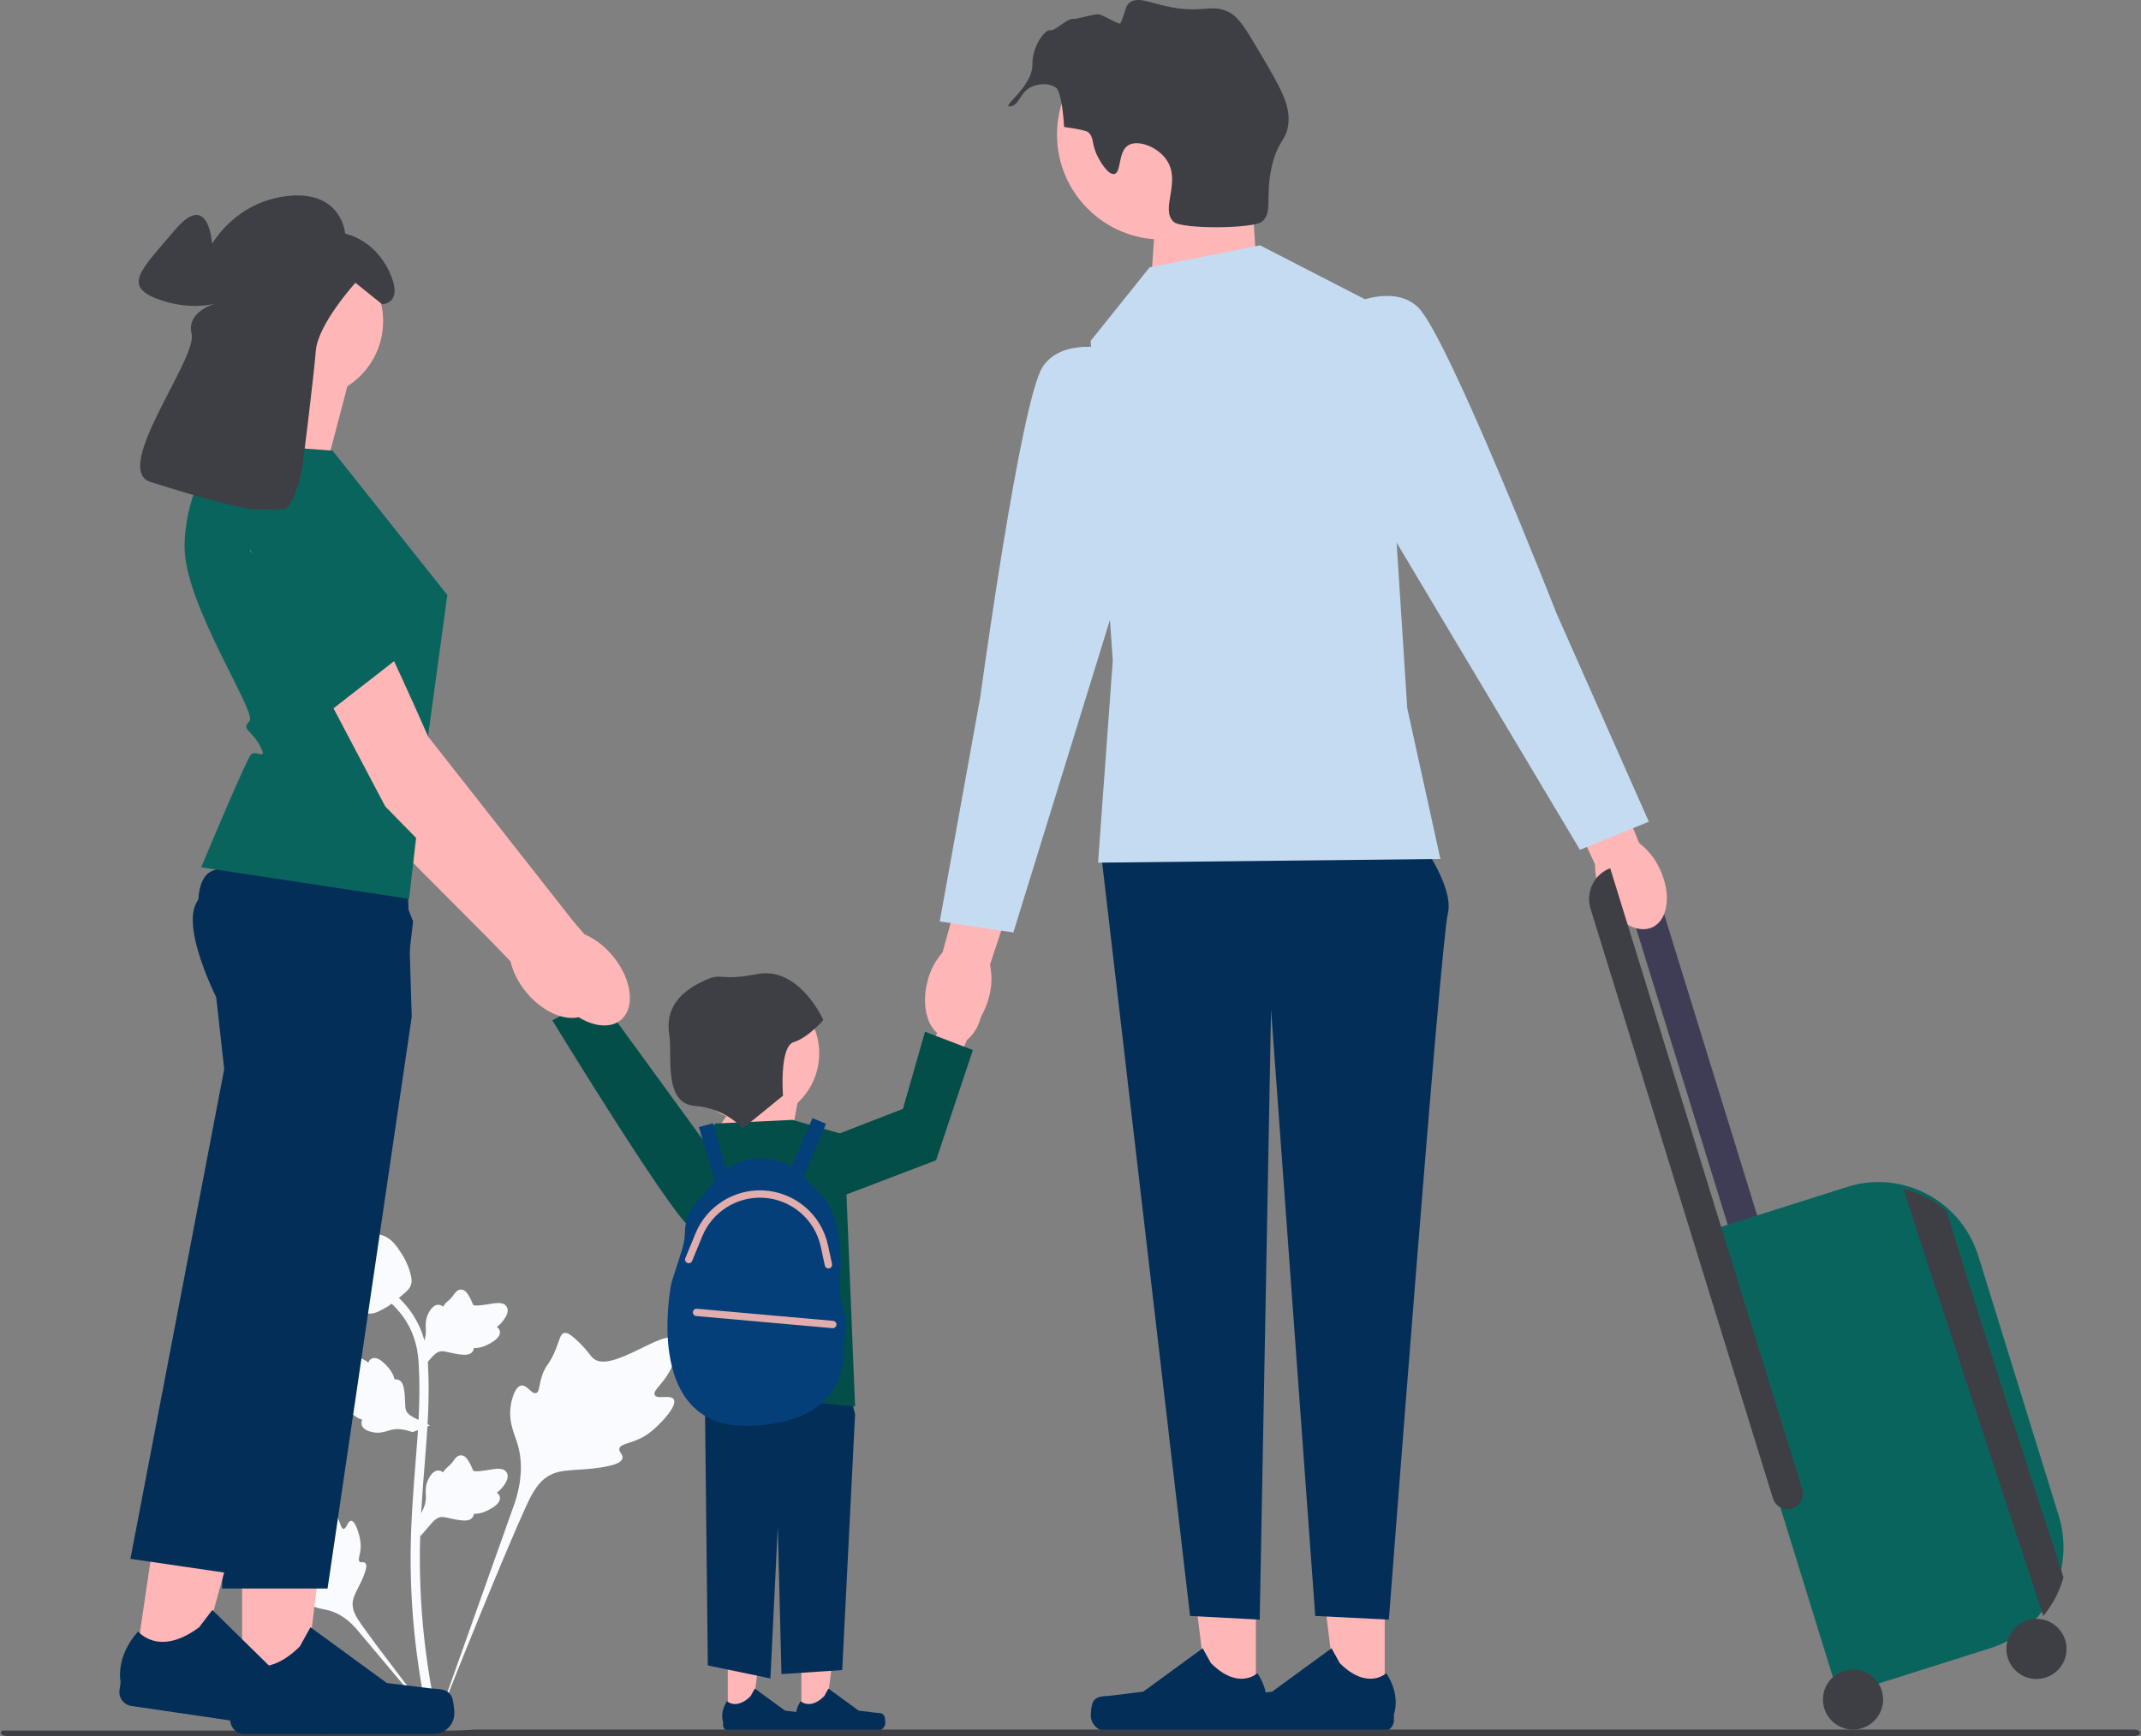 <svg width="222" height="180" viewBox="0 0 222 180" fill="none" xmlns="http://www.w3.org/2000/svg">
<rect x="0" y="0" width="222" height="180" fill="#808080" stroke="none"/>
<g id="ilustra&#195;&#167;&#195;&#163;o" clip-path="url(#clip0_582_48328)">
<g id="Group">
<path id="Vector" d="M69.861 145.098C69.539 144.555 68.145 145.136 67.888 144.644C67.633 144.153 68.928 143.406 69.668 141.699C69.802 141.391 70.643 139.45 70.02 138.852C68.84 137.717 63.44 142.4 61.55 140.868C61.135 140.531 60.846 139.86 59.59 138.77C59.091 138.336 58.789 138.14 58.497 138.213C58.082 138.316 58.049 138.87 57.604 139.96C56.938 141.593 56.543 141.495 56.155 142.798C55.866 143.765 55.932 144.328 55.593 144.437C55.112 144.592 54.67 143.566 54.062 143.658C53.441 143.752 53.065 144.947 52.946 145.841C52.724 147.52 53.342 148.628 53.684 149.793C54.056 151.058 54.277 152.984 53.417 155.709L44.914 179.623C46.791 174.716 52.227 161.264 54.511 156.265C55.17 154.822 55.898 153.359 57.393 152.781C58.833 152.225 60.809 152.557 63.329 151.951C63.623 151.88 64.44 151.673 64.543 151.193C64.628 150.797 64.147 150.576 64.221 150.204C64.32 149.706 65.265 149.7 66.426 149.126C67.244 148.721 67.754 148.239 68.193 147.824C68.325 147.7 70.29 145.82 69.861 145.098Z" fill="#FAFBFF"/>
<path id="Vector_2" d="M36.407 157.687C36.047 157.689 35.93 158.539 35.614 158.523C35.299 158.506 35.306 157.656 34.68 156.801C34.567 156.647 33.855 155.675 33.381 155.807C32.483 156.058 33.227 160.055 31.928 160.539C31.643 160.645 31.23 160.593 30.332 160.893C29.974 161.013 29.791 161.104 29.742 161.269C29.674 161.502 29.936 161.677 30.344 162.21C30.954 163.008 30.792 163.172 31.321 163.739C31.713 164.159 32.009 164.289 31.965 164.487C31.903 164.767 31.27 164.688 31.14 165.012C31.007 165.344 31.486 165.872 31.892 166.189C32.653 166.782 33.376 166.799 34.047 166.967C34.777 167.15 35.788 167.598 36.88 168.805L46.185 179.871C44.314 177.535 39.268 170.991 37.469 168.43C36.95 167.69 36.44 166.911 36.587 166.012C36.729 165.147 37.462 164.274 37.892 162.865C37.942 162.7 38.075 162.24 37.869 162.052C37.699 161.896 37.452 162.067 37.29 161.924C37.074 161.732 37.343 161.267 37.396 160.533C37.433 160.015 37.343 159.626 37.266 159.291C37.243 159.191 36.885 157.685 36.407 157.687Z" fill="#FAFBFF"/>
<path id="Vector_3" d="M43.583 159.295L43.366 157.364L43.465 157.218C43.923 156.541 44.157 155.88 44.16 155.252C44.16 155.152 44.156 155.052 44.151 154.951C44.132 154.548 44.109 154.047 44.37 153.464C44.517 153.138 44.929 152.385 45.548 152.478C45.715 152.501 45.841 152.578 45.937 152.667C45.951 152.645 45.965 152.623 45.981 152.598C46.174 152.305 46.326 152.179 46.474 152.058C46.587 151.964 46.703 151.868 46.886 151.641C46.967 151.541 47.029 151.453 47.082 151.38C47.242 151.157 47.452 150.891 47.821 150.896C48.215 150.914 48.421 151.24 48.558 151.455C48.802 151.839 48.913 152.116 48.986 152.3C49.013 152.367 49.043 152.443 49.059 152.466C49.186 152.652 50.218 152.478 50.608 152.415C51.481 152.269 52.238 152.143 52.549 152.693C52.772 153.087 52.607 153.607 52.041 154.281C51.865 154.491 51.678 154.651 51.512 154.776C51.65 154.858 51.773 154.983 51.823 155.181C51.941 155.649 51.537 156.118 50.625 156.577C50.399 156.692 50.094 156.845 49.666 156.918C49.465 156.953 49.284 156.961 49.129 156.966C49.126 157.055 49.105 157.152 49.05 157.252C48.89 157.546 48.556 157.686 48.054 157.652C47.501 157.623 47.045 157.518 46.644 157.425C46.293 157.345 45.991 157.277 45.753 157.293C45.313 157.329 44.974 157.68 44.576 158.136L43.583 159.295Z" fill="#FAFBFF"/>
<path id="Vector_4" d="M44.588 147.797L42.772 148.496L42.605 148.438C41.833 148.167 41.133 148.109 40.524 148.266C40.427 148.291 40.332 148.32 40.234 148.351C39.849 148.471 39.369 148.62 38.737 148.516C38.385 148.457 37.55 148.25 37.483 147.629C37.464 147.462 37.506 147.32 37.568 147.205C37.543 147.198 37.518 147.189 37.49 147.18C37.157 147.069 36.996 146.953 36.841 146.842C36.722 146.756 36.6 146.668 36.333 146.549C36.216 146.497 36.115 146.458 36.03 146.426C35.773 146.328 35.463 146.193 35.374 145.836C35.292 145.451 35.555 145.169 35.729 144.982C36.039 144.649 36.279 144.472 36.439 144.354C36.497 144.311 36.563 144.263 36.581 144.242C36.73 144.072 36.299 143.119 36.139 142.76C35.776 141.953 35.462 141.255 35.916 140.815C36.241 140.499 36.788 140.527 37.584 140.902C37.832 141.019 38.034 141.159 38.197 141.288C38.242 141.134 38.333 140.983 38.511 140.885C38.935 140.652 39.492 140.923 40.168 141.687C40.337 141.877 40.562 142.132 40.742 142.526C40.826 142.712 40.88 142.885 40.924 143.033C41.012 143.014 41.111 143.009 41.222 143.037C41.547 143.117 41.767 143.404 41.862 143.897C41.974 144.439 41.988 144.905 42 145.316C42.011 145.675 42.022 145.984 42.098 146.209C42.243 146.625 42.67 146.863 43.213 147.132L44.588 147.797Z" fill="#FAFBFF"/>
<path id="Vector_5" d="M43.583 142.109L43.366 140.178L43.465 140.032C43.923 139.355 44.157 138.694 44.16 138.066C44.16 137.966 44.156 137.866 44.151 137.765C44.132 137.362 44.109 136.861 44.37 136.278C44.517 135.952 44.929 135.199 45.548 135.292C45.715 135.315 45.841 135.392 45.937 135.481C45.951 135.459 45.965 135.437 45.981 135.412C46.174 135.119 46.326 134.993 46.474 134.872C46.587 134.778 46.703 134.682 46.886 134.455C46.967 134.355 47.029 134.267 47.082 134.194C47.242 133.971 47.452 133.705 47.821 133.71C48.215 133.728 48.421 134.054 48.558 134.269C48.802 134.653 48.913 134.93 48.986 135.114C49.013 135.181 49.043 135.257 49.059 135.28C49.186 135.466 50.218 135.292 50.608 135.229C51.481 135.083 52.238 134.957 52.549 135.507C52.772 135.901 52.607 136.421 52.041 137.095C51.865 137.305 51.678 137.465 51.512 137.59C51.65 137.672 51.773 137.797 51.823 137.995C51.941 138.463 51.537 138.932 50.625 139.391C50.399 139.506 50.094 139.659 49.666 139.732C49.465 139.767 49.284 139.775 49.129 139.78C49.126 139.869 49.105 139.966 49.05 140.066C48.89 140.36 48.556 140.5 48.054 140.466C47.501 140.437 47.045 140.332 46.644 140.239C46.293 140.159 45.991 140.091 45.753 140.107C45.313 140.142 44.974 140.494 44.576 140.95L43.583 142.109Z" fill="#FAFBFF"/>
<path id="Vector_6" d="M45.562 179.592L45.156 179.338L44.684 179.392C44.676 179.348 44.651 179.247 44.612 179.09C44.4 178.226 43.755 175.599 43.217 171.461C42.842 168.572 42.629 165.603 42.585 162.633C42.541 159.659 42.682 157.407 42.795 155.597C42.881 154.232 42.985 152.932 43.086 151.666C43.357 148.283 43.613 145.088 43.423 141.55C43.381 140.76 43.292 139.117 42.33 137.367C41.772 136.353 41.003 135.452 40.045 134.691L40.641 133.944C41.699 134.785 42.549 135.782 43.169 136.909C44.236 138.848 44.332 140.639 44.378 141.5C44.572 145.1 44.313 148.326 44.04 151.741C43.939 153.003 43.835 154.297 43.75 155.657C43.638 157.45 43.498 159.682 43.542 162.618C43.585 165.552 43.795 168.486 44.165 171.338C44.697 175.424 45.333 178.012 45.541 178.862C45.653 179.316 45.676 179.412 45.562 179.592Z" fill="#FAFBFF"/>
<path id="Vector_7" d="M38.291 136.208C38.251 136.208 38.212 136.207 38.172 136.205C37.357 136.161 36.603 135.674 35.929 134.758C35.613 134.328 35.452 133.836 35.13 132.856C35.08 132.705 34.837 131.939 34.689 130.884C34.592 130.195 34.605 129.907 34.741 129.653C34.893 129.369 35.139 129.171 35.415 129.038C35.403 128.947 35.413 128.853 35.453 128.756C35.616 128.358 36.049 128.411 36.284 128.436C36.402 128.451 36.55 128.47 36.71 128.462C36.961 128.45 37.096 128.375 37.301 128.263C37.497 128.156 37.74 128.023 38.101 127.949C38.813 127.801 39.409 128.002 39.606 128.068C40.64 128.412 41.15 129.215 41.741 130.145C41.858 130.331 42.263 131.01 42.529 131.941C42.722 132.612 42.694 132.91 42.637 133.132C42.519 133.588 42.241 133.849 41.535 134.426C40.798 135.029 40.428 135.331 40.111 135.515C39.371 135.941 38.907 136.208 38.291 136.208Z" fill="#FAFBFF"/>
</g>
<g id="Group_2">
<path id="Vector_8" d="M83.098 177.957L85.603 177.957L86.795 168.312L83.098 168.313L83.098 177.957Z" fill="#FFB6B6"/>
<path id="Vector_9" d="M91.68 177.9C91.758 178.031 91.799 178.455 91.799 178.607C91.799 179.076 91.419 179.456 90.949 179.456H83.192C82.871 179.456 82.612 179.197 82.612 178.877V178.554C82.612 178.554 82.228 177.586 83.018 176.391C83.018 176.391 84 177.326 85.467 175.862L85.9 175.079L89.032 177.366L90.768 177.579C91.148 177.626 91.485 177.572 91.68 177.9Z" fill="#032E58"/>
</g>
<g id="Group_3">
<path id="Vector_10" d="M75.463 177.957L77.968 177.957L79.16 168.312L75.463 168.313L75.463 177.957Z" fill="#FFB6B6"/>
<path id="Vector_11" d="M84.046 177.9C84.124 178.031 84.165 178.455 84.165 178.607C84.165 179.076 83.784 179.456 83.314 179.456H75.557C75.237 179.456 74.977 179.197 74.977 178.877V178.554C74.977 178.554 74.593 177.586 75.383 176.391C75.383 176.391 76.365 177.326 77.833 175.862L78.265 175.079L81.397 177.366L83.133 177.579C83.513 177.626 83.85 177.572 84.046 177.9Z" fill="#032E58"/>
</g>
<path id="Vector_12" d="M85.992 136.308L88.664 146.636L87.328 173.158L81.03 173.579L80.648 158.311L79.884 174.028L73.395 172.681L73.014 138.104L85.992 136.308Z" fill="#032E58"/>
<g id="Group_4">
<path id="uuid-f560b4a3-9a95-4199-88c1-6c6c96ee74ab-1098" d="M60.126 101.534C59.264 100.024 57.784 99.244 56.822 99.792C55.859 100.34 55.778 102.008 56.64 103.518C56.977 104.126 57.454 104.645 58.032 105.031L61.766 111.384L64.715 109.571L60.721 103.501C60.683 102.808 60.479 102.133 60.126 101.534Z" fill="#FFB6B6"/>
<path id="Vector_13" d="M77.094 123.959C77.094 123.959 73.555 128.827 71.391 127.088C69.227 125.348 57.269 105.792 57.269 105.792L62.014 103.253L77.094 123.959Z" fill="#044E49"/>
</g>
<path id="Vector_14" d="M73.777 118.02L78.358 111.161L82.938 113.066L81.793 119.163L73.777 118.02Z" fill="#FFB6B6"/>
<path id="Vector_15" d="M74.159 116.496L82.175 116.115L87.519 117.639L88.664 145.834L72.632 144.31V129.441L70.342 121.83L74.159 116.496Z" fill="#044E49"/>
<path id="Vector_16" d="M87.388 135.514C87.106 134.694 86.994 133.828 87.067 132.965C87.272 130.527 87.31 125.75 84.821 123.593L83.415 122.072C83.386 122.041 83.353 122.014 83.323 121.983L85.649 116.524L84.244 115.928L82.085 120.994C81.127 120.412 80.022 120.09 78.88 120.09C77.56 120.09 76.299 120.52 75.256 121.276L73.939 116.46L72.466 116.862L74.113 122.354C74.053 122.427 73.987 122.494 73.931 122.57L73.126 123.647C72.93 123.91 72.714 124.154 72.48 124.382C71.986 124.865 71.023 126.037 71.014 127.842C71.01 128.459 70.883 129.069 70.695 129.657L69.739 132.639C69.649 132.919 69.579 133.205 69.531 133.495C69.109 136.048 67.65 148.081 77.623 147.84C86.921 147.615 87.532 141.965 87.478 140.088C87.466 139.681 87.503 139.276 87.579 138.876C87.719 138.142 87.844 136.843 87.388 135.514Z" fill="#043F79"/>
<path id="Vector_17" d="M129.388 13.722L130.258 27.121L119.325 29.625L120.087 18.792L129.388 13.722Z" fill="#FFB6B6"/>
<g id="Group_5">
<path id="Vector_18" d="M130.22 176.563L125.292 176.563L122.948 157.59L130.221 157.59L130.22 176.563Z" fill="#FFB6B6"/>
<path id="Vector_19" d="M113.337 176.451C113.184 176.709 113.103 177.542 113.103 177.842C113.103 178.764 113.851 179.511 114.775 179.511H130.036C130.666 179.511 131.177 179.001 131.177 178.372V177.738C131.177 177.738 131.932 175.832 130.378 173.483C130.378 173.483 128.446 175.322 125.559 172.441L124.708 170.902L118.546 175.4L115.131 175.82C114.384 175.911 113.721 175.805 113.337 176.451Z" fill="#032E58"/>
</g>
<g id="Group_6">
<path id="Vector_20" d="M143.581 176.563L138.653 176.563L136.309 157.59L143.582 157.59L143.581 176.563Z" fill="#FFB6B6"/>
<path id="Vector_21" d="M126.697 176.451C126.544 176.709 126.463 177.542 126.463 177.842C126.463 178.764 127.212 179.511 128.135 179.511H143.396C144.026 179.511 144.537 179.001 144.537 178.372V177.738C144.537 177.738 145.292 175.832 143.738 173.483C143.738 173.483 141.806 175.322 138.92 172.441L138.068 170.902L131.907 175.4L128.491 175.82C127.744 175.911 127.082 175.805 126.697 176.451Z" fill="#032E58"/>
</g>
<path id="Vector_22" d="M146.684 86.396C146.684 86.396 150.882 91.73 150.119 94.778C149.356 97.826 144.012 167.932 144.012 167.932L136.377 167.551L131.797 104.684L130.619 167.932L123.399 167.551L114.238 89.063L146.684 86.396Z" fill="#032E58"/>
<path id="uuid-35c49308-43d3-4982-a82f-2c4b488719d7-1099" d="M102.548 103.404C101.826 106.166 99.813 108.032 98.053 107.573C96.292 107.115 95.451 104.504 96.173 101.742C96.446 100.634 96.981 99.608 97.734 98.75L100.94 87.087L106.391 88.706L102.651 100.031C102.887 101.148 102.852 102.304 102.548 103.404Z" fill="#FFB6B6"/>
<path id="Vector_23" d="M120.508 24.841C126.531 24.841 131.415 19.967 131.415 13.954C131.415 7.942 126.531 3.067 120.508 3.067C114.484 3.067 109.601 7.942 109.601 13.954C109.601 19.967 114.484 24.841 120.508 24.841Z" fill="#FFB6B6"/>
<path id="Vector_24" d="M119.2 27.721L130.651 25.435L143.248 31.912L145.92 73.442L149.355 89.063L113.856 89.444L115.383 68.489L113.093 35.341L119.2 27.721Z" fill="#C5DBF2"/>
<path id="Vector_25" d="M116.528 36.483C116.528 36.483 110.42 34.578 108.13 38.008C105.84 41.437 101.641 72.298 101.641 72.298L97.442 95.54L105.077 96.683L117.673 55.915L116.528 36.483Z" fill="#C5DBF2"/>
<g id="arm_man">
<path id="al&#195;&#167;a_Back" d="M191.101 154.821L188.045 155.789L167.544 89.434C168.383 89.217 169.271 89.335 170.026 89.761C170.782 90.188 171.348 90.891 171.607 91.727L191.101 154.821Z" fill="#3F3D56"/>
<path id="uuid-bde1eca8-243b-424d-9fdc-27c2181c111a-1100" d="M172.08 90.046C173.324 92.615 173.005 95.339 171.366 96.129C169.728 96.919 167.392 95.477 166.147 92.906C165.636 91.886 165.377 90.759 165.392 89.618L160.257 78.665L165.458 76.369L169.968 87.411C170.873 88.109 171.597 89.012 172.08 90.046Z" fill="#FFB6B6"/>
<path id="Vector_26" d="M138.468 32.306C138.468 32.306 143.953 29.017 146.989 31.81C150.025 34.603 161.398 63.605 161.398 63.605L170.971 85.202L163.823 88.11L141.947 51.459L138.468 32.306Z" fill="#C5DBF2"/>
</g>
<path id="Vector_27" d="M221.906 179.664C221.906 179.85 221.633 180 221.294 180H0.706C0.367 180 0.095 179.85 0.095 179.664C0.095 179.574 0.156 179.495 0.259 179.436H46.361C47.343 179.436 48.304 179.399 49.249 179.328H221.294C221.633 179.328 221.906 179.478 221.906 179.664Z" fill="#3D3F45"/>
<path id="uuid-76bcf24f-af63-48e1-b762-2a44b8a9d8fc-1101" d="M97.775 104.604C98.456 103.004 99.835 102.059 100.855 102.491C101.874 102.924 102.149 104.572 101.467 106.172C101.203 106.815 100.79 107.385 100.26 107.836L97.288 114.577L94.148 113.117L97.412 106.627C97.369 105.933 97.494 105.239 97.775 104.604Z" fill="#FFB6B6"/>
<path id="Vector_28" d="M77.925 116.225C81.802 116.225 84.946 113.088 84.946 109.217C84.946 105.347 81.802 102.209 77.925 102.209C74.048 102.209 70.904 105.347 70.904 109.217C70.904 113.088 74.048 116.225 77.925 116.225Z" fill="#FFB6B6"/>
<path id="Vector_29" d="M86.755 117.638L93.626 114.971L95.916 106.97L100.878 108.875L97.061 120.306L86.755 124.236V117.638Z" fill="#044E49"/>
<path id="Vector_30" d="M77.002 117.009L81.189 113.608C81.189 113.608 80.793 108.512 82.298 108.053C83.804 107.595 85.373 105.764 85.373 105.764C85.373 105.764 82.882 100.146 78.497 100.999C74.111 101.851 75.112 100.555 72.409 101.983C69.707 103.412 69.073 105.318 69.402 107.343C69.73 109.369 68.752 114.401 72.025 114.66C75.299 114.919 77.002 117.009 77.002 117.009Z" fill="#3D3F45"/>
<path id="Vector_31" d="M113.902 16.392C113.106 14.943 113.519 14.252 112.801 13.685C112.801 13.685 112.512 13.457 110.337 13.167C110.129 9.614 109.552 9.139 109.552 9.139C108.888 8.592 107.831 8.668 107.157 8.917C105.732 9.442 105.781 10.828 104.835 11.016C103.528 11.277 107.092 9.047 107.05 6.687C107.016 4.762 108.397 3.006 108.878 3.143C109.355 3.279 110.634 1.892 111.259 1.965C111.686 2.015 113.495 1.395 113.961 1.492C114.47 1.598 116.093 2.615 116.18 2.42C116.782 1.058 116.669 0.658 117.117 0.29C117.912 -0.361 119.079 0.23 120.95 0.646C124.801 1.503 125.583 0.275 127.509 1.303C128.482 1.822 129.231 3.073 130.689 5.553C132.728 9.022 133.747 10.757 133.601 12.673C133.452 14.627 132.514 14.428 131.867 17.287C131.145 20.47 132.012 22.021 130.853 22.981C129.957 23.723 122.526 23.78 121.694 23C120.271 21.664 122.496 18.891 120.985 16.616C120.057 15.219 118.027 14.468 117.024 15.042C115.889 15.691 116.309 17.895 115.537 18.039C114.875 18.163 114.041 16.645 113.902 16.392Z" fill="#3D3F45"/>
<g id="Group_7">
<g id="Group_8">
<path id="Vector_32" d="M61.038 104.961C62.557 103.68 62.154 100.71 60.137 98.326C59.254 97.283 58.208 96.526 57.184 96.111L56.006 94.755L40.804 75.742C40.804 75.742 32.386 56.828 29.9 54.784C27.415 52.741 24.491 53.805 24.491 53.805L22.21 56.622L36.426 83.031L50.975 97.646L52.939 99.69C53.178 100.767 53.752 101.923 54.635 102.966C56.652 105.349 59.518 106.243 61.038 104.961Z" fill="#FFB6B6"/>
<path id="Vector_33" d="M32.341 58.301L36.151 63.879L41.62 71.958L31.793 75.351L23.116 60.49L32.341 58.301Z" fill="#E6E6E6"/>
</g>
<path id="Vector_34" d="M36.21 39.322L33.451 49.822L22.932 47.756C22.932 47.756 27.07 40.182 26.036 36.739L36.21 39.322Z" fill="#FFB6B6"/>
<g id="Group_9">
<path id="Vector_35" d="M25.105 176L31.439 175.999L34.453 151.61L25.104 151.611L25.105 176Z" fill="#FFB6B6"/>
<path id="Vector_36" d="M46.809 175.856C47.006 176.188 47.11 177.258 47.11 177.644C47.11 178.829 46.147 179.79 44.96 179.79H25.342C24.532 179.79 23.875 179.134 23.875 178.326V177.51C23.875 177.51 22.905 175.06 24.903 172.04C24.903 172.04 27.386 174.405 31.097 170.701L32.191 168.722L40.112 174.505L44.502 175.044C45.463 175.162 46.314 175.026 46.809 175.856Z" fill="#032E58"/>
</g>
<path id="Vector_37" d="M42.694 105.417L33.965 164.707H23.014L24.47 130.863L25.236 113.067L23.014 104.596C23.014 104.596 22 102.713 21.146 100.431C20.184 97.855 19.424 94.768 20.552 93.303C20.968 92.764 22.047 92.364 23.514 92.067C24.41 91.884 25.453 91.742 26.58 91.631C33.056 90.991 42.268 91.391 42.268 91.391L42.502 99.105L42.632 103.413L42.694 105.417Z" fill="#032E58"/>
<g id="Group_10">
<path id="Vector_38" d="M13.946 173.099L20.214 174.019L26.749 150.326L17.499 148.969L13.946 173.099Z" fill="#FFB6B6"/>
<path id="Vector_39" d="M35.44 176.108C35.587 176.465 35.534 177.539 35.478 177.92C35.305 179.093 34.212 179.904 33.038 179.732L13.629 176.883C12.827 176.766 12.273 176.022 12.391 175.222L12.51 174.415C12.51 174.415 11.906 171.85 14.323 169.152C14.323 169.152 16.436 171.852 20.647 168.727L22.017 166.928L29.012 173.799L33.277 174.97C34.21 175.226 35.072 175.215 35.44 176.108Z" fill="#032E58"/>
</g>
<path id="Vector_40" d="M42.832 95.529L41.635 105.821L35.106 127.509L24.357 163.214L13.523 161.625L23.247 110.857L22.284 102.152C22.284 102.152 21.971 101.286 21.611 100.02C20.898 97.513 20.003 93.432 20.987 91.35C21.12 91.067 21.287 90.822 21.494 90.623C21.881 90.248 22.668 90.02 23.722 89.9C28.129 89.403 37.204 90.824 41.242 91.522L42.832 95.529Z" fill="#032E58"/>
<path id="Vector_41" d="M34.486 46.723L46.385 61.699L44.249 77.312L42.418 93.199L20.862 89.928C20.862 89.928 25.518 78.74 26.036 78.223C26.553 77.707 27.852 78.982 26.944 77.312C26.036 75.641 25.001 75.641 25.863 74.781C26.725 73.92 19.138 62.731 19.138 56.707C19.138 50.682 22.759 45.862 22.759 45.862L34.486 46.723Z" fill="#0A645E"/>
<path id="Vector_42" d="M31.709 41.304C36.136 41.304 39.725 37.722 39.725 33.303C39.725 28.884 36.136 25.302 31.709 25.302C27.282 25.302 23.693 28.884 23.693 33.303C23.693 37.722 27.282 41.304 31.709 41.304Z" fill="#FFB6B6"/>
<path id="Vector_43" d="M31.335 48.601C31.335 48.601 32.534 39.127 32.746 36.372C32.959 33.617 36.855 29.316 36.855 29.316L39.615 31.541C39.615 31.541 41.95 31.541 40.358 28.151C38.765 24.76 35.793 24.23 35.793 24.23C35.793 24.23 35.475 19.78 29.955 20.31C24.435 20.84 21.993 25.29 21.993 25.29C21.993 25.29 21.675 19.674 18.172 23.806C14.669 27.939 12.652 29.634 16.367 31.012C20.083 32.389 22.843 31.329 22.843 31.329C22.843 31.329 19.233 32.071 19.87 34.614C20.507 37.157 11.484 48.707 15.624 49.978C19.764 51.25 28.999 54.322 30.061 52.309C31.122 50.296 31.335 48.601 31.335 48.601Z" fill="#3D3F45"/>
<path id="Vector_44" d="M64.377 105.755C65.907 104.487 65.528 101.513 63.531 99.113C62.657 98.062 61.618 97.296 60.597 96.873L59.431 95.507L44.389 76.367C44.389 76.367 36.13 57.383 33.662 55.319C31.194 53.255 28.261 54.295 28.261 54.295L25.956 57.093L39.95 83.619L54.376 98.356L56.323 100.416C56.552 101.495 57.116 102.656 57.99 103.706C59.987 106.106 62.846 107.023 64.377 105.755Z" fill="#FFB6B6"/>
<path id="Vector_45" d="M25.083 52.824C25.083 52.824 28.765 71.897 32.956 74.709L41.306 68.21C41.306 68.21 42.036 68.179 40.676 66.646C39.316 65.112 39.664 61.819 39.664 61.819C39.664 61.819 40.276 62.61 38.945 61.513C37.613 60.416 38.853 52.87 38.853 52.87L25.083 52.824Z" fill="#0A645E"/>
</g>
<path id="Vector_46" d="M85.9 131.517C85.724 131.517 85.565 131.395 85.527 131.217L85.107 129.27C84.49 126.408 82.013 124.318 79.083 124.188C76.368 124.066 73.852 125.671 72.821 128.18L71.768 130.742C71.688 130.937 71.466 131.03 71.27 130.95C71.075 130.87 70.982 130.648 71.062 130.453L72.115 127.891C73.268 125.085 76.079 123.294 79.117 123.426C82.394 123.572 85.164 125.91 85.854 129.11L86.273 131.056C86.318 131.262 86.186 131.465 85.981 131.509C85.954 131.515 85.926 131.517 85.9 131.517Z" fill="#E1ADAD"/>
<path id="Vector_47" d="M86.351 137.714C86.34 137.714 86.328 137.713 86.317 137.712L72.192 136.455C71.982 136.436 71.827 136.251 71.845 136.042C71.864 135.832 72.048 135.678 72.259 135.696L86.385 136.953C86.594 136.972 86.749 137.157 86.731 137.367C86.713 137.565 86.547 137.714 86.351 137.714Z" fill="#E1ADAD"/>
<g id="Group 223">
<path id="Vector_48" d="M191.554 123.062C193.483 122.447 195.545 122.395 197.502 122.911C197.507 122.914 197.51 122.913 197.514 122.915C199.031 123.314 200.445 124.038 201.66 125.04C201.73 125.097 201.797 125.156 201.865 125.215C203.404 126.55 204.54 128.297 205.144 130.255L213.466 157.154C214.085 159.145 214.128 161.274 213.588 163.288C213.556 163.401 213.523 163.514 213.49 163.628C213.086 164.962 212.436 166.208 211.574 167.298C211.569 167.303 211.564 167.31 211.561 167.317C210.215 169.007 208.403 170.253 206.355 170.898L190.659 175.867L175.858 128.03L191.554 123.062Z" fill="#0A645E"/>
<path id="Vector_49" d="M166.961 90.021L186.87 154.39C186.933 154.592 186.956 154.804 186.937 155.015C186.919 155.226 186.859 155.431 186.762 155.618C186.665 155.806 186.533 155.972 186.372 156.108C186.212 156.243 186.027 156.346 185.827 156.409C185.628 156.472 185.418 156.495 185.209 156.476C185.001 156.457 184.799 156.397 184.613 156.299C184.428 156.201 184.264 156.066 184.13 155.904C183.996 155.741 183.895 155.554 183.832 155.352L164.925 94.223C164.669 93.392 164.737 92.493 165.116 91.712C165.495 90.93 166.155 90.325 166.961 90.021Z" fill="#3D3F45"/>
<path id="Vector_50" d="M192.139 179.329C190.417 179.329 189.021 177.934 189.021 176.214C189.021 174.493 190.417 173.098 192.139 173.098C193.861 173.098 195.257 174.493 195.257 176.214C195.257 177.934 193.861 179.329 192.139 179.329Z" fill="#3D3F45"/>
<path id="Vector_51" d="M211.161 174.085C209.439 174.085 208.043 172.69 208.043 170.97C208.043 169.249 209.439 167.854 211.161 167.854C212.882 167.854 214.278 169.249 214.278 170.97C214.278 172.69 212.882 174.085 211.161 174.085Z" fill="#3D3F45"/>
<path id="Vector_52" d="M197.336 123.252C200.434 132.737 208.551 157.538 211.869 167.559C211.872 167.552 211.876 167.546 211.882 167.54C212.773 166.452 213.445 165.21 213.863 163.878C213.896 163.765 213.93 163.652 213.964 163.539C210.407 152.649 204.45 134.282 201.845 125.55C201.776 125.491 201.707 125.433 201.634 125.375C200.378 124.376 198.916 123.653 197.349 123.255C197.344 123.253 197.341 123.254 197.336 123.252Z" fill="#3D3F45"/>
</g>
</g>
<defs>
<clipPath id="clip0_582_48328">
<rect width="221.811" height="180" fill="white" transform="translate(0.095)"/>
</clipPath>
</defs>
</svg>
